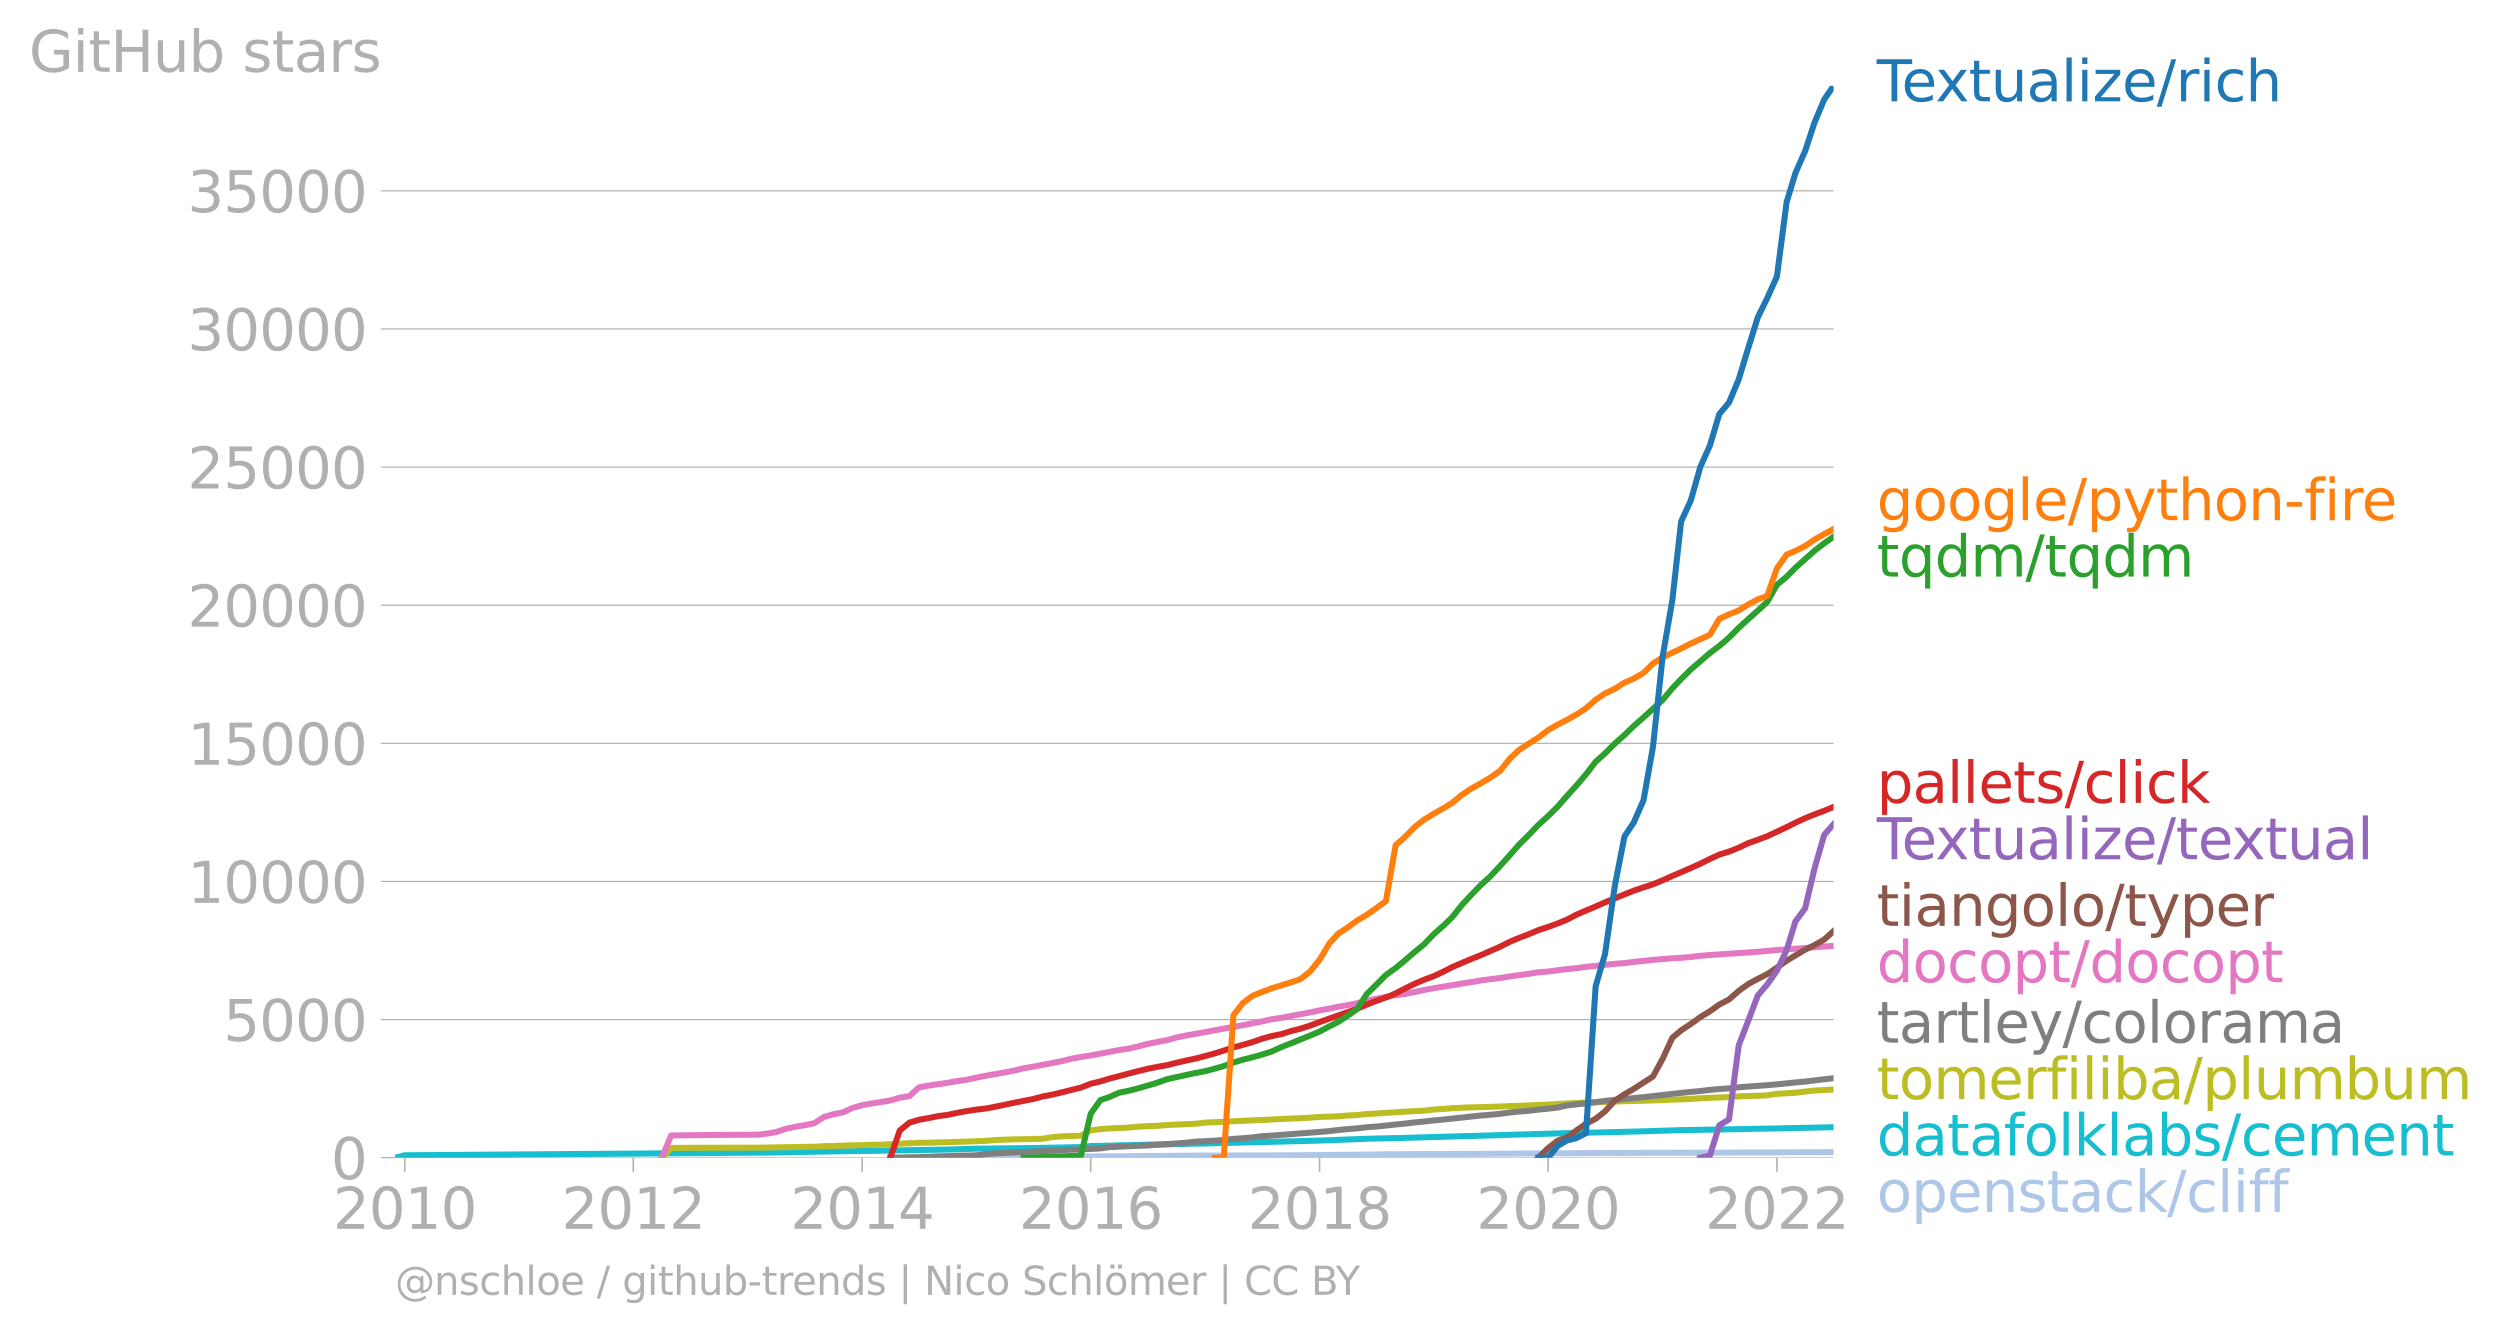 <svg xmlns:xlink="http://www.w3.org/1999/xlink" width="827.509" height="441.25" viewBox="0 0 620.632 330.937" xmlns="http://www.w3.org/2000/svg"><defs><style>*{stroke-linejoin:round;stroke-linecap:butt}</style></defs><g id="figure_1"><path d="M0 330.937h620.632V0H0v330.937z" style="fill:none" id="patch_1"/><g id="axes_1"><path d="M98.073 287.41h357.12V21.298H98.073V287.41z" style="fill:none" id="patch_2"/><g id="matplotlib.axis_1"><g id="xtick_1"><g id="line2d_1"><defs><path id="m370d1afcb5" d="M0 0v3.5" style="stroke:#b0b0b0;stroke-width:.4"/></defs><use xlink:href="#m370d1afcb5" x="100.482" y="287.41" style="fill:#b0b0b0;stroke:#b0b0b0;stroke-width:.4"/></g><g style="fill:#b0b0b0" transform="matrix(.14 0 0 -.14 82.667 305.048)" id="text_1"><defs><path id="DejaVuSans-32" d="M1228 531h2203V0H469v531q359 372 979 998 621 627 780 809 303 340 423 576 121 236 121 464 0 372-261 606-261 235-680 235-297 0-627-103-329-103-704-313v638q381 153 712 231 332 78 607 78 725 0 1156-363 431-362 431-968 0-288-108-546-107-257-392-607-78-91-497-524-418-433-1181-1211z" transform="scale(.016)"/><path id="DejaVuSans-30" d="M2034 4250q-487 0-733-480-245-479-245-1442 0-959 245-1439 246-480 733-480 491 0 736 480 246 480 246 1439 0 963-246 1442-245 480-736 480zm0 500q785 0 1199-621 414-620 414-1801 0-1178-414-1799Q2819-91 2034-91q-784 0-1198 620-414 621-414 1799 0 1181 414 1801 414 621 1198 621z" transform="scale(.016)"/><path id="DejaVuSans-31" d="M794 531h1031v3560L703 3866v575l1116 225h631V531h1031V0H794v531z" transform="scale(.016)"/></defs><use xlink:href="#DejaVuSans-32"/><use xlink:href="#DejaVuSans-30" x="63.623"/><use xlink:href="#DejaVuSans-31" x="127.246"/><use xlink:href="#DejaVuSans-30" x="190.869"/></g></g><g id="xtick_2"><use xlink:href="#m370d1afcb5" x="157.217" y="287.41" style="fill:#b0b0b0;stroke:#b0b0b0;stroke-width:.4" id="line2d_2"/><g style="fill:#b0b0b0" transform="matrix(.14 0 0 -.14 139.402 305.048)" id="text_2"><use xlink:href="#DejaVuSans-32"/><use xlink:href="#DejaVuSans-30" x="63.623"/><use xlink:href="#DejaVuSans-31" x="127.246"/><use xlink:href="#DejaVuSans-32" x="190.869"/></g></g><g id="xtick_3"><use xlink:href="#m370d1afcb5" x="214.03" y="287.41" style="fill:#b0b0b0;stroke:#b0b0b0;stroke-width:.4" id="line2d_3"/><g style="fill:#b0b0b0" transform="matrix(.14 0 0 -.14 196.215 305.048)" id="text_3"><defs><path id="DejaVuSans-34" d="M2419 4116 825 1625h1594v2491zm-166 550h794V1625h666v-525h-666V0h-628v1100H313v609l1940 2957z" transform="scale(.016)"/></defs><use xlink:href="#DejaVuSans-32"/><use xlink:href="#DejaVuSans-30" x="63.623"/><use xlink:href="#DejaVuSans-31" x="127.246"/><use xlink:href="#DejaVuSans-34" x="190.869"/></g></g><g id="xtick_4"><use xlink:href="#m370d1afcb5" x="270.765" y="287.41" style="fill:#b0b0b0;stroke:#b0b0b0;stroke-width:.4" id="line2d_4"/><g style="fill:#b0b0b0" transform="matrix(.14 0 0 -.14 252.95 305.048)" id="text_4"><defs><path id="DejaVuSans-36" d="M2113 2584q-425 0-674-291-248-290-248-796 0-503 248-796 249-292 674-292t673 292q248 293 248 796 0 506-248 796-248 291-673 291zm1253 1979v-575q-238 112-480 171-242 60-480 60-625 0-955-422-329-422-376-1275 184 272 462 417 279 145 613 145 703 0 1111-427 408-426 408-1160 0-719-425-1154Q2819-91 2113-91q-810 0-1238 620-428 621-428 1799 0 1106 525 1764t1409 658q238 0 480-47t505-140z" transform="scale(.016)"/></defs><use xlink:href="#DejaVuSans-32"/><use xlink:href="#DejaVuSans-30" x="63.623"/><use xlink:href="#DejaVuSans-31" x="127.246"/><use xlink:href="#DejaVuSans-36" x="190.869"/></g></g><g id="xtick_5"><use xlink:href="#m370d1afcb5" x="327.578" y="287.41" style="fill:#b0b0b0;stroke:#b0b0b0;stroke-width:.4" id="line2d_5"/><g style="fill:#b0b0b0" transform="matrix(.14 0 0 -.14 309.763 305.048)" id="text_5"><defs><path id="DejaVuSans-38" d="M2034 2216q-450 0-708-241-257-241-257-662 0-422 257-663 258-241 708-241t709 242q260 243 260 662 0 421-258 662-257 241-711 241zm-631 268q-406 100-633 378-226 279-226 679 0 559 398 884 399 325 1092 325 697 0 1094-325t397-884q0-400-227-679-226-278-629-378 456-106 710-416 255-309 255-755 0-679-414-1042Q2806-91 2034-91q-771 0-1186 362-414 363-414 1042 0 446 256 755 257 310 713 416zm-231 997q0-362 226-565 227-203 636-203 407 0 636 203 230 203 230 565 0 363-230 566-229 203-636 203-409 0-636-203-226-203-226-566z" transform="scale(.016)"/></defs><use xlink:href="#DejaVuSans-32"/><use xlink:href="#DejaVuSans-30" x="63.623"/><use xlink:href="#DejaVuSans-31" x="127.246"/><use xlink:href="#DejaVuSans-38" x="190.869"/></g></g><g id="xtick_6"><use xlink:href="#m370d1afcb5" x="384.313" y="287.41" style="fill:#b0b0b0;stroke:#b0b0b0;stroke-width:.4" id="line2d_6"/><g style="fill:#b0b0b0" transform="matrix(.14 0 0 -.14 366.498 305.048)" id="text_6"><use xlink:href="#DejaVuSans-32"/><use xlink:href="#DejaVuSans-30" x="63.623"/><use xlink:href="#DejaVuSans-32" x="127.246"/><use xlink:href="#DejaVuSans-30" x="190.869"/></g></g><g id="xtick_7"><use xlink:href="#m370d1afcb5" x="441.126" y="287.41" style="fill:#b0b0b0;stroke:#b0b0b0;stroke-width:.4" id="line2d_7"/><g style="fill:#b0b0b0" transform="matrix(.14 0 0 -.14 423.31 305.048)" id="text_7"><use xlink:href="#DejaVuSans-32"/><use xlink:href="#DejaVuSans-30" x="63.623"/><use xlink:href="#DejaVuSans-32" x="127.246"/><use xlink:href="#DejaVuSans-32" x="190.869"/></g></g></g><g id="matplotlib.axis_2"><g id="ytick_1"><path d="M98.073 287.41h357.12" clip-path="url(#p8e2dfcf049)" style="fill:none;stroke:#b0b0b0;stroke-width:.3;stroke-linecap:square" id="line2d_8"/><g id="line2d_9"><defs><path id="mafa239bf22" d="M0 0h-3.5" style="stroke:#b0b0b0;stroke-width:.3"/></defs><use xlink:href="#mafa239bf22" x="98.073" y="287.41" style="fill:#b0b0b0;stroke:#b0b0b0;stroke-width:.3"/></g><use xlink:href="#DejaVuSans-30" style="fill:#b0b0b0" transform="matrix(.14 0 0 -.14 82.166 292.729)" id="text_8"/></g><g id="ytick_2"><path d="M98.073 253.117h357.12" clip-path="url(#p8e2dfcf049)" style="fill:none;stroke:#b0b0b0;stroke-width:.3;stroke-linecap:square" id="line2d_10"/><use xlink:href="#mafa239bf22" x="98.073" y="253.117" style="fill:#b0b0b0;stroke:#b0b0b0;stroke-width:.3" id="line2d_11"/><g style="fill:#b0b0b0" transform="matrix(.14 0 0 -.14 55.443 258.436)" id="text_9"><defs><path id="DejaVuSans-35" d="M691 4666h2478v-532H1269V2991q137 47 274 70 138 23 276 23 781 0 1237-428 457-428 457-1159 0-753-469-1171Q2575-91 1722-91q-294 0-599 50Q819 9 494 109v635q281-153 581-228t634-75q541 0 856 284 316 284 316 772 0 487-316 771-315 285-856 285-253 0-505-56-251-56-513-175v2344z" transform="scale(.016)"/></defs><use xlink:href="#DejaVuSans-35"/><use xlink:href="#DejaVuSans-30" x="63.623"/><use xlink:href="#DejaVuSans-30" x="127.246"/><use xlink:href="#DejaVuSans-30" x="190.869"/></g></g><g id="ytick_3"><path d="M98.073 218.824h357.12" clip-path="url(#p8e2dfcf049)" style="fill:none;stroke:#b0b0b0;stroke-width:.3;stroke-linecap:square" id="line2d_12"/><use xlink:href="#mafa239bf22" x="98.073" y="218.824" style="fill:#b0b0b0;stroke:#b0b0b0;stroke-width:.3" id="line2d_13"/><g style="fill:#b0b0b0" transform="matrix(.14 0 0 -.14 46.536 224.143)" id="text_10"><use xlink:href="#DejaVuSans-31"/><use xlink:href="#DejaVuSans-30" x="63.623"/><use xlink:href="#DejaVuSans-30" x="127.246"/><use xlink:href="#DejaVuSans-30" x="190.869"/><use xlink:href="#DejaVuSans-30" x="254.492"/></g></g><g id="ytick_4"><path d="M98.073 184.532h357.12" clip-path="url(#p8e2dfcf049)" style="fill:none;stroke:#b0b0b0;stroke-width:.3;stroke-linecap:square" id="line2d_14"/><use xlink:href="#mafa239bf22" x="98.073" y="184.532" style="fill:#b0b0b0;stroke:#b0b0b0;stroke-width:.3" id="line2d_15"/><g style="fill:#b0b0b0" transform="matrix(.14 0 0 -.14 46.536 189.85)" id="text_11"><use xlink:href="#DejaVuSans-31"/><use xlink:href="#DejaVuSans-35" x="63.623"/><use xlink:href="#DejaVuSans-30" x="127.246"/><use xlink:href="#DejaVuSans-30" x="190.869"/><use xlink:href="#DejaVuSans-30" x="254.492"/></g></g><g id="ytick_5"><path d="M98.073 150.239h357.12" clip-path="url(#p8e2dfcf049)" style="fill:none;stroke:#b0b0b0;stroke-width:.3;stroke-linecap:square" id="line2d_16"/><use xlink:href="#mafa239bf22" x="98.073" y="150.239" style="fill:#b0b0b0;stroke:#b0b0b0;stroke-width:.3" id="line2d_17"/><g style="fill:#b0b0b0" transform="matrix(.14 0 0 -.14 46.536 155.558)" id="text_12"><use xlink:href="#DejaVuSans-32"/><use xlink:href="#DejaVuSans-30" x="63.623"/><use xlink:href="#DejaVuSans-30" x="127.246"/><use xlink:href="#DejaVuSans-30" x="190.869"/><use xlink:href="#DejaVuSans-30" x="254.492"/></g></g><g id="ytick_6"><path d="M98.073 115.946h357.12" clip-path="url(#p8e2dfcf049)" style="fill:none;stroke:#b0b0b0;stroke-width:.3;stroke-linecap:square" id="line2d_18"/><use xlink:href="#mafa239bf22" x="98.073" y="115.946" style="fill:#b0b0b0;stroke:#b0b0b0;stroke-width:.3" id="line2d_19"/><g style="fill:#b0b0b0" transform="matrix(.14 0 0 -.14 46.536 121.265)" id="text_13"><use xlink:href="#DejaVuSans-32"/><use xlink:href="#DejaVuSans-35" x="63.623"/><use xlink:href="#DejaVuSans-30" x="127.246"/><use xlink:href="#DejaVuSans-30" x="190.869"/><use xlink:href="#DejaVuSans-30" x="254.492"/></g></g><g id="ytick_7"><path d="M98.073 81.653h357.12" clip-path="url(#p8e2dfcf049)" style="fill:none;stroke:#b0b0b0;stroke-width:.3;stroke-linecap:square" id="line2d_20"/><use xlink:href="#mafa239bf22" x="98.073" y="81.653" style="fill:#b0b0b0;stroke:#b0b0b0;stroke-width:.3" id="line2d_21"/><g style="fill:#b0b0b0" transform="matrix(.14 0 0 -.14 46.536 86.972)" id="text_14"><defs><path id="DejaVuSans-33" d="M2597 2516q453-97 707-404 255-306 255-756 0-690-475-1069Q2609-91 1734-91q-293 0-604 58T488 141v609q262-153 574-231 313-78 654-78 593 0 904 234t311 681q0 413-289 645-289 233-804 233h-544v519h569q465 0 712 186t247 536q0 359-255 551-254 193-729 193-260 0-557-57-297-56-653-174v562q360 100 674 150t592 50q719 0 1137-327 419-326 419-882 0-388-222-655t-631-370z" transform="scale(.016)"/></defs><use xlink:href="#DejaVuSans-33"/><use xlink:href="#DejaVuSans-30" x="63.623"/><use xlink:href="#DejaVuSans-30" x="127.246"/><use xlink:href="#DejaVuSans-30" x="190.869"/><use xlink:href="#DejaVuSans-30" x="254.492"/></g></g><g id="ytick_8"><path d="M98.073 47.36h357.12" clip-path="url(#p8e2dfcf049)" style="fill:none;stroke:#b0b0b0;stroke-width:.3;stroke-linecap:square" id="line2d_22"/><use xlink:href="#mafa239bf22" x="98.073" y="47.361" style="fill:#b0b0b0;stroke:#b0b0b0;stroke-width:.3" id="line2d_23"/><g style="fill:#b0b0b0" transform="matrix(.14 0 0 -.14 46.536 52.68)" id="text_15"><use xlink:href="#DejaVuSans-33"/><use xlink:href="#DejaVuSans-35" x="63.623"/><use xlink:href="#DejaVuSans-30" x="127.246"/><use xlink:href="#DejaVuSans-30" x="190.869"/><use xlink:href="#DejaVuSans-30" x="254.492"/></g></g><g style="fill:#b0b0b0" transform="matrix(.14 0 0 -.14 7.2 17.838)" id="text_16"><defs><path id="DejaVuSans-47" d="M3809 666v1253H2778v519h1656V434q-365-259-806-392-440-133-940-133-1094 0-1712 639-617 640-617 1780 0 1144 617 1783 618 639 1712 639 456 0 867-113 411-112 758-331v-672q-350 297-744 447t-828 150q-857 0-1287-478-429-478-429-1425 0-944 429-1422 430-478 1287-478 334 0 596 58 263 58 472 180z" transform="scale(.016)"/><path id="DejaVuSans-69" d="M603 3500h575V0H603v3500zm0 1363h575v-729H603v729z" transform="scale(.016)"/><path id="DejaVuSans-74" d="M1172 4494v-994h1184v-447H1172V1153q0-428 117-550t477-122h590V0h-590q-666 0-919 248-253 249-253 905v1900H172v447h422v994h578z" transform="scale(.016)"/><path id="DejaVuSans-48" d="M628 4666h631V2753h2294v1913h631V0h-631v2222H1259V0H628v4666z" transform="scale(.016)"/><path id="DejaVuSans-75" d="M544 1381v2119h575V1403q0-497 193-746 194-248 582-248 465 0 735 297 271 297 271 810v1984h575V0h-575v538q-209-319-486-474-276-155-642-155-603 0-916 375-312 375-312 1097zm1447 2203z" transform="scale(.016)"/><path id="DejaVuSans-62" d="M3116 1747q0 634-261 995t-717 361q-457 0-718-361t-261-995q0-634 261-995t718-361q456 0 717 361t261 995zM1159 2969q182 312 458 463 277 152 661 152 638 0 1036-506 399-506 399-1331T3314 415Q2916-91 2278-91q-384 0-661 152-276 152-458 464V0H581v4863h578V2969z" transform="scale(.016)"/><path id="DejaVuSans-73" d="M2834 3397v-544q-243 125-506 187-262 63-544 63-428 0-642-131t-214-394q0-200 153-314t616-217l197-44q612-131 870-370t258-667q0-488-386-773Q2250-91 1575-91q-281 0-586 55T347 128v594q319-166 628-249 309-82 613-82 406 0 624 139 219 139 219 392 0 234-158 359-157 125-692 241l-200 47q-534 112-772 345-237 233-237 639 0 494 350 762 350 269 994 269 318 0 599-47 282-46 519-140z" transform="scale(.016)"/><path id="DejaVuSans-61" d="M2194 1759q-697 0-966-159t-269-544q0-306 202-486 202-179 548-179 479 0 768 339t289 901v128h-572zm1147 238V0h-575v531q-197-318-491-470T1556-91q-537 0-855 302-317 302-317 808 0 590 395 890 396 300 1180 300h807v57q0 397-261 614t-733 217q-300 0-585-72-284-72-546-216v532q315 122 612 182 297 61 578 61 760 0 1135-394 375-393 375-1193z" transform="scale(.016)"/><path id="DejaVuSans-72" d="M2631 2963q-97 56-211 82-114 27-251 27-488 0-749-317t-261-911V0H581v3500h578v-544q182 319 472 473 291 155 707 155 59 0 131-8 72-7 159-23l3-590z" transform="scale(.016)"/></defs><use xlink:href="#DejaVuSans-47"/><use xlink:href="#DejaVuSans-69" x="77.49"/><use xlink:href="#DejaVuSans-74" x="105.273"/><use xlink:href="#DejaVuSans-48" x="144.482"/><use xlink:href="#DejaVuSans-75" x="219.678"/><use xlink:href="#DejaVuSans-62" x="283.057"/><use xlink:href="#DejaVuSans-20" x="346.533"/><use xlink:href="#DejaVuSans-73" x="378.32"/><use xlink:href="#DejaVuSans-74" x="430.42"/><use xlink:href="#DejaVuSans-61" x="469.629"/><use xlink:href="#DejaVuSans-72" x="530.908"/><use xlink:href="#DejaVuSans-73" x="572.021"/></g></g><path d="m221.025 287.41 2.332-.007h2.409l2.331-.007h2.41l2.409-.096 2.332-.055 2.409-.013 2.331-.007h2.41l2.41-.014 2.175-.02 2.41-.014 2.331-.007 2.41-.014h2.331l2.41-.007 2.409-.013 2.331-.007 2.41-.007 2.331-.014 2.41-.02 2.409-.02 2.253-.021h2.41l2.331-.028 2.41-.027 2.331-.02 2.41-.008 2.409-.02 2.331-.02 2.41-.015 2.331-.034h2.41l2.409-.007h2.176l2.41-.013 2.33-.007 2.41-.007 2.332-.014h2.41l2.408-.014 2.332-.013 2.41-.028 2.33-.014 2.41-.02 2.41-.02 2.176-.028 2.409-.028 2.331-.013 2.41-.02 2.331-.028 2.41-.055 2.409-.014 2.331-.014 2.41-.006 2.331-.021h2.41l2.409-.007 2.176-.007 2.41-.007 2.33-.006 2.41-.028 2.332-.014 2.41-.02 2.408-.02 2.332-.021 2.41-.02 2.33-.008 2.41-.013 2.41-.021h2.253l2.41-.02 2.331-.007 2.41-.021 2.331-.007 2.41-.007 2.409-.007 2.331-.02 2.41-.02 2.331-.008h4.819l2.176-.013 2.41-.007h2.33l2.41-.007 2.332-.007 2.409-.007 2.41-.027 2.33-.014 2.41-.007 2.332-.007h2.409l2.41-.02 2.175-.014 2.41-.007 2.331-.007 2.41-.007 2.331-.027" clip-path="url(#p8e2dfcf049)" style="fill:none;stroke:#aec7e8;stroke-width:1.5;stroke-linecap:square" id="line2d_24"/><path d="m98.073 287.41 2.41-.61 85.18-.631 6.994-.055 4.741-.117 37.85-.617 7.15-.213 14.067-.171 11.891-.24 2.41-.247 14.144-.336 14.3-.302 28.368-.72 11.736-.453 9.481-.22 40.181-1.172 16.632-.384 11.736-.364 23.782-.425 9.326-.199 4.741-.103h0" clip-path="url(#p8e2dfcf049)" style="fill:none;stroke:#17becf;stroke-width:1.5;stroke-linecap:square" id="line2d_25"/><path d="m164.29 287.41 2.332-2.421 2.409-.027 2.331-.014 2.41-.007h2.409l2.332-.007 2.409-.014h2.331l2.41-.006h2.409l2.176-.021 2.41-.062 2.331-.04 2.41-.042 2.33-.034 2.41-.042 2.41-.137 2.331-.034 2.41-.103 2.331-.068 2.41-.042 2.409-.096 2.176-.02 2.409-.13 2.332-.145 2.409-.082 2.331-.116 2.41-.014 2.409-.076 2.332-.061 2.409-.083 2.331-.068 2.41-.082 2.41-.097 2.175-.192 2.41-.102 2.331-.076 2.41-.041 2.331-.027 2.41-.083 2.409-.411 2.331-.185 2.41-.083 2.331-.082 2.41-1.324 2.409-.302 2.253-.171 2.41-.096 2.331-.123 2.41-.22 2.331-.13 2.41-.083 2.409-.198 2.331-.11 2.41-.103 2.331-.096 2.41-.295 2.409-.103 2.176-.082 2.41-.158 2.33-.09 2.41-.116 2.332-.089 2.41-.13 2.408-.13 2.332-.097 2.41-.096 2.33-.13 2.41-.185 2.41-.069 2.176-.082 2.409-.199 2.331-.116 2.41-.254 2.331-.117 2.41-.171 2.409-.151 2.331-.144 2.41-.137 2.331-.103 2.41-.302 2.409-.144 2.176-.178 2.41-.117 2.33-.096 2.41-.048 2.332-.075 2.41-.083 2.408-.096 2.332-.089 2.41-.089 2.33-.096 2.41-.103 2.41-.137 2.253-.144 2.41-.117 2.331-.116 2.41-.076 2.331-.075 2.41-.083 2.409-.096 2.331-.048 2.41-.075 2.331-.075 2.41-.09 2.409-.102 2.176-.076 2.41-.103 2.33-.164 2.41-.117 2.332-.075 2.409-.096 2.41-.186 2.33-.096 2.41-.048 2.332-.096 2.409-.397 2.41-.124 2.175-.13 2.41-.295 2.331-.26 2.41-.117 2.331-.138" clip-path="url(#p8e2dfcf049)" style="fill:none;stroke:#bcbd22;stroke-width:1.5;stroke-linecap:square" id="line2d_26"/><g style="fill:#1f77b4" transform="matrix(.14 0 0 -.14 465.907 25.161)" id="text_17"><defs><path id="DejaVuSans-54" d="M-19 4666h3947v-532H2272V0h-634v4134H-19v532z" transform="scale(.016)"/><path id="DejaVuSans-65" d="M3597 1894v-281H953q38-594 358-905t892-311q331 0 642 81t618 244V178Q3153 47 2828-22t-659-69q-838 0-1327 487-489 488-489 1320 0 859 464 1363 464 505 1252 505 706 0 1117-455 411-454 411-1235zm-575 169q-6 471-264 752-258 282-683 282-481 0-770-272t-333-766l2050 4z" transform="scale(.016)"/><path id="DejaVuSans-78" d="M3513 3500 2247 1797 3578 0h-678L1881 1375 863 0H184l1360 1831L300 3500h678l928-1247 928 1247h679z" transform="scale(.016)"/><path id="DejaVuSans-6c" d="M603 4863h575V0H603v4863z" transform="scale(.016)"/><path id="DejaVuSans-7a" d="M353 3500h2731v-525L922 459h2162V0H275v525l2163 2516H353v459z" transform="scale(.016)"/><path id="DejaVuSans-2f" d="M1625 4666h531L531-594H0l1625 5260z" transform="scale(.016)"/><path id="DejaVuSans-63" d="M3122 3366v-538q-244 135-489 202t-495 67q-560 0-870-355-309-354-309-995t309-996q310-354 870-354 250 0 495 67t489 202V134Q2881 22 2623-34q-257-57-548-57-791 0-1257 497-465 497-465 1341 0 856 470 1346 471 491 1290 491 265 0 518-55 253-54 491-163z" transform="scale(.016)"/><path id="DejaVuSans-68" d="M3513 2113V0h-575v2094q0 497-194 743-194 247-581 247-466 0-735-297-269-296-269-809V0H581v4863h578V2956q207 316 486 472 280 156 646 156 603 0 912-373 310-373 310-1098z" transform="scale(.016)"/></defs><use xlink:href="#DejaVuSans-54"/><use xlink:href="#DejaVuSans-65" x="44.084"/><use xlink:href="#DejaVuSans-78" x="103.857"/><use xlink:href="#DejaVuSans-74" x="163.037"/><use xlink:href="#DejaVuSans-75" x="202.246"/><use xlink:href="#DejaVuSans-61" x="265.625"/><use xlink:href="#DejaVuSans-6c" x="326.904"/><use xlink:href="#DejaVuSans-69" x="354.688"/><use xlink:href="#DejaVuSans-7a" x="382.471"/><use xlink:href="#DejaVuSans-65" x="434.961"/><use xlink:href="#DejaVuSans-2f" x="496.484"/><use xlink:href="#DejaVuSans-72" x="530.176"/><use xlink:href="#DejaVuSans-69" x="571.289"/><use xlink:href="#DejaVuSans-63" x="599.072"/><use xlink:href="#DejaVuSans-68" x="654.053"/></g><g style="fill:#ff7f0e" transform="matrix(.14 0 0 -.14 465.907 129.14)" id="text_18"><defs><path id="DejaVuSans-67" d="M2906 1791q0 625-258 968-257 344-723 344-462 0-720-344-258-343-258-968 0-622 258-966t720-344q466 0 723 344 258 344 258 966zm575-1357q0-893-397-1329-396-436-1215-436-303 0-572 45t-522 139v559q253-137 500-202 247-66 503-66 566 0 847 295t281 892v285q-178-310-456-463T1784 0Q1141 0 747 490 353 981 353 1791q0 812 394 1302 394 491 1037 491 388 0 666-153t456-462v531h575V434z" transform="scale(.016)"/><path id="DejaVuSans-6f" d="M1959 3097q-462 0-731-361t-269-989q0-628 267-989 268-361 733-361 460 0 728 362 269 363 269 988 0 622-269 986-268 364-728 364zm0 487q750 0 1178-488 429-487 429-1349 0-859-429-1349Q2709-91 1959-91q-753 0-1180 489-426 490-426 1349 0 862 426 1349 427 488 1180 488z" transform="scale(.016)"/><path id="DejaVuSans-70" d="M1159 525v-1856H581v4831h578v-531q182 312 458 463 277 152 661 152 638 0 1036-506 399-506 399-1331T3314 415Q2916-91 2278-91q-384 0-661 152-276 152-458 464zm1957 1222q0 634-261 995t-717 361q-457 0-718-361t-261-995q0-634 261-995t718-361q456 0 717 361t261 995z" transform="scale(.016)"/><path id="DejaVuSans-79" d="M2059-325q-243-625-475-815-231-191-618-191H506v481h338q237 0 368 113 132 112 291 531l103 262L191 3500h609L1894 763l1094 2737h609L2059-325z" transform="scale(.016)"/><path id="DejaVuSans-6e" d="M3513 2113V0h-575v2094q0 497-194 743-194 247-581 247-466 0-735-297-269-296-269-809V0H581v3500h578v-544q207 316 486 472 280 156 646 156 603 0 912-373 310-373 310-1098z" transform="scale(.016)"/><path id="DejaVuSans-2d" d="M313 2009h1684v-512H313v512z" transform="scale(.016)"/><path id="DejaVuSans-66" d="M2375 4863v-479h-550q-309 0-430-125-120-125-120-450v-309h947v-447h-947V0H697v3053H147v447h550v244q0 584 272 851 272 268 862 268h544z" transform="scale(.016)"/></defs><use xlink:href="#DejaVuSans-67"/><use xlink:href="#DejaVuSans-6f" x="63.477"/><use xlink:href="#DejaVuSans-6f" x="124.658"/><use xlink:href="#DejaVuSans-67" x="185.84"/><use xlink:href="#DejaVuSans-6c" x="249.316"/><use xlink:href="#DejaVuSans-65" x="277.1"/><use xlink:href="#DejaVuSans-2f" x="338.623"/><use xlink:href="#DejaVuSans-70" x="372.314"/><use xlink:href="#DejaVuSans-79" x="435.791"/><use xlink:href="#DejaVuSans-74" x="494.971"/><use xlink:href="#DejaVuSans-68" x="534.18"/><use xlink:href="#DejaVuSans-6f" x="597.559"/><use xlink:href="#DejaVuSans-6e" x="658.74"/><use xlink:href="#DejaVuSans-2d" x="722.119"/><use xlink:href="#DejaVuSans-66" x="758.203"/><use xlink:href="#DejaVuSans-69" x="793.408"/><use xlink:href="#DejaVuSans-72" x="821.191"/><use xlink:href="#DejaVuSans-65" x="860.055"/></g><g style="fill:#2ca02c" transform="matrix(.14 0 0 -.14 465.907 143.14)" id="text_19"><defs><path id="DejaVuSans-71" d="M947 1747q0-634 261-995t717-361q456 0 718 361 263 361 263 995t-263 995q-262 361-718 361t-717-361q-261-361-261-995zM2906 525q-181-312-458-464-276-152-664-152-634 0-1033 506-398 507-398 1332t398 1331q399 506 1033 506 388 0 664-152 277-151 458-463v531h575v-4831h-575V525z" transform="scale(.016)"/><path id="DejaVuSans-64" d="M2906 2969v1894h575V0h-575v525q-181-312-458-464-276-152-664-152-634 0-1033 506-398 507-398 1332t398 1331q399 506 1033 506 388 0 664-152 277-151 458-463zM947 1747q0-634 261-995t717-361q456 0 718 361 263 361 263 995t-263 995q-262 361-718 361t-717-361q-261-361-261-995z" transform="scale(.016)"/><path id="DejaVuSans-6d" d="M3328 2828q216 388 516 572t706 184q547 0 844-383 297-382 297-1088V0h-578v2094q0 503-179 746-178 244-543 244-447 0-707-297-259-296-259-809V0h-578v2094q0 506-178 748t-550 242q-441 0-701-298-259-298-259-808V0H581v3500h578v-544q197 322 472 475t653 153q382 0 649-194 267-193 395-562z" transform="scale(.016)"/></defs><use xlink:href="#DejaVuSans-74"/><use xlink:href="#DejaVuSans-71" x="39.209"/><use xlink:href="#DejaVuSans-64" x="102.686"/><use xlink:href="#DejaVuSans-6d" x="166.162"/><use xlink:href="#DejaVuSans-2f" x="263.574"/><use xlink:href="#DejaVuSans-74" x="297.266"/><use xlink:href="#DejaVuSans-71" x="336.475"/><use xlink:href="#DejaVuSans-64" x="399.951"/><use xlink:href="#DejaVuSans-6d" x="463.428"/></g><g style="fill:#d62728" transform="matrix(.14 0 0 -.14 465.907 199.316)" id="text_20"><defs><path id="DejaVuSans-6b" d="M581 4863h578V1991l1716 1509h734L1753 1863 3688 0h-750L1159 1709V0H581v4863z" transform="scale(.016)"/></defs><use xlink:href="#DejaVuSans-70"/><use xlink:href="#DejaVuSans-61" x="63.477"/><use xlink:href="#DejaVuSans-6c" x="124.756"/><use xlink:href="#DejaVuSans-6c" x="152.539"/><use xlink:href="#DejaVuSans-65" x="180.322"/><use xlink:href="#DejaVuSans-74" x="241.846"/><use xlink:href="#DejaVuSans-73" x="281.055"/><use xlink:href="#DejaVuSans-2f" x="333.154"/><use xlink:href="#DejaVuSans-63" x="366.846"/><use xlink:href="#DejaVuSans-6c" x="421.826"/><use xlink:href="#DejaVuSans-69" x="449.609"/><use xlink:href="#DejaVuSans-63" x="477.393"/><use xlink:href="#DejaVuSans-6b" x="532.373"/></g><g style="fill:#9467bd" transform="matrix(.14 0 0 -.14 465.907 213.316)" id="text_21"><use xlink:href="#DejaVuSans-54"/><use xlink:href="#DejaVuSans-65" x="44.084"/><use xlink:href="#DejaVuSans-78" x="103.857"/><use xlink:href="#DejaVuSans-74" x="163.037"/><use xlink:href="#DejaVuSans-75" x="202.246"/><use xlink:href="#DejaVuSans-61" x="265.625"/><use xlink:href="#DejaVuSans-6c" x="326.904"/><use xlink:href="#DejaVuSans-69" x="354.688"/><use xlink:href="#DejaVuSans-7a" x="382.471"/><use xlink:href="#DejaVuSans-65" x="434.961"/><use xlink:href="#DejaVuSans-2f" x="496.484"/><use xlink:href="#DejaVuSans-74" x="530.176"/><use xlink:href="#DejaVuSans-65" x="569.385"/><use xlink:href="#DejaVuSans-78" x="629.158"/><use xlink:href="#DejaVuSans-74" x="688.338"/><use xlink:href="#DejaVuSans-75" x="727.547"/><use xlink:href="#DejaVuSans-61" x="790.926"/><use xlink:href="#DejaVuSans-6c" x="852.205"/></g><g style="fill:#8c564b" transform="matrix(.14 0 0 -.14 465.907 229.847)" id="text_22"><use xlink:href="#DejaVuSans-74"/><use xlink:href="#DejaVuSans-69" x="39.209"/><use xlink:href="#DejaVuSans-61" x="66.992"/><use xlink:href="#DejaVuSans-6e" x="128.271"/><use xlink:href="#DejaVuSans-67" x="191.65"/><use xlink:href="#DejaVuSans-6f" x="255.127"/><use xlink:href="#DejaVuSans-6c" x="316.309"/><use xlink:href="#DejaVuSans-6f" x="344.092"/><use xlink:href="#DejaVuSans-2f" x="405.273"/><use xlink:href="#DejaVuSans-74" x="438.965"/><use xlink:href="#DejaVuSans-79" x="478.174"/><use xlink:href="#DejaVuSans-70" x="537.354"/><use xlink:href="#DejaVuSans-65" x="600.83"/><use xlink:href="#DejaVuSans-72" x="662.354"/></g><g style="fill:#e377c2" transform="matrix(.14 0 0 -.14 465.907 243.847)" id="text_23"><use xlink:href="#DejaVuSans-64"/><use xlink:href="#DejaVuSans-6f" x="63.477"/><use xlink:href="#DejaVuSans-63" x="124.658"/><use xlink:href="#DejaVuSans-6f" x="179.639"/><use xlink:href="#DejaVuSans-70" x="240.82"/><use xlink:href="#DejaVuSans-74" x="304.297"/><use xlink:href="#DejaVuSans-2f" x="343.506"/><use xlink:href="#DejaVuSans-64" x="377.197"/><use xlink:href="#DejaVuSans-6f" x="440.674"/><use xlink:href="#DejaVuSans-63" x="501.855"/><use xlink:href="#DejaVuSans-6f" x="556.836"/><use xlink:href="#DejaVuSans-70" x="618.018"/><use xlink:href="#DejaVuSans-74" x="681.494"/></g><g style="fill:#7f7f7f" transform="matrix(.14 0 0 -.14 465.907 258.855)" id="text_24"><use xlink:href="#DejaVuSans-74"/><use xlink:href="#DejaVuSans-61" x="39.209"/><use xlink:href="#DejaVuSans-72" x="100.488"/><use xlink:href="#DejaVuSans-74" x="141.602"/><use xlink:href="#DejaVuSans-6c" x="180.811"/><use xlink:href="#DejaVuSans-65" x="208.594"/><use xlink:href="#DejaVuSans-79" x="270.117"/><use xlink:href="#DejaVuSans-2f" x="329.297"/><use xlink:href="#DejaVuSans-63" x="362.988"/><use xlink:href="#DejaVuSans-6f" x="417.969"/><use xlink:href="#DejaVuSans-6c" x="479.15"/><use xlink:href="#DejaVuSans-6f" x="506.934"/><use xlink:href="#DejaVuSans-72" x="568.115"/><use xlink:href="#DejaVuSans-61" x="609.229"/><use xlink:href="#DejaVuSans-6d" x="670.508"/><use xlink:href="#DejaVuSans-61" x="767.92"/></g><g style="fill:#bcbd22" transform="matrix(.14 0 0 -.14 465.907 272.855)" id="text_25"><use xlink:href="#DejaVuSans-74"/><use xlink:href="#DejaVuSans-6f" x="39.209"/><use xlink:href="#DejaVuSans-6d" x="100.391"/><use xlink:href="#DejaVuSans-65" x="197.803"/><use xlink:href="#DejaVuSans-72" x="259.326"/><use xlink:href="#DejaVuSans-66" x="300.439"/><use xlink:href="#DejaVuSans-69" x="335.645"/><use xlink:href="#DejaVuSans-6c" x="363.428"/><use xlink:href="#DejaVuSans-69" x="391.211"/><use xlink:href="#DejaVuSans-62" x="418.994"/><use xlink:href="#DejaVuSans-61" x="482.471"/><use xlink:href="#DejaVuSans-2f" x="543.75"/><use xlink:href="#DejaVuSans-70" x="577.441"/><use xlink:href="#DejaVuSans-6c" x="640.918"/><use xlink:href="#DejaVuSans-75" x="668.701"/><use xlink:href="#DejaVuSans-6d" x="732.08"/><use xlink:href="#DejaVuSans-62" x="829.492"/><use xlink:href="#DejaVuSans-75" x="892.969"/><use xlink:href="#DejaVuSans-6d" x="956.348"/></g><g style="fill:#17becf" transform="matrix(.14 0 0 -.14 465.907 286.855)" id="text_26"><use xlink:href="#DejaVuSans-64"/><use xlink:href="#DejaVuSans-61" x="63.477"/><use xlink:href="#DejaVuSans-74" x="124.756"/><use xlink:href="#DejaVuSans-61" x="163.965"/><use xlink:href="#DejaVuSans-66" x="225.244"/><use xlink:href="#DejaVuSans-6f" x="260.449"/><use xlink:href="#DejaVuSans-6c" x="321.631"/><use xlink:href="#DejaVuSans-6b" x="349.414"/><use xlink:href="#DejaVuSans-6c" x="407.324"/><use xlink:href="#DejaVuSans-61" x="435.107"/><use xlink:href="#DejaVuSans-62" x="496.387"/><use xlink:href="#DejaVuSans-73" x="559.863"/><use xlink:href="#DejaVuSans-2f" x="611.963"/><use xlink:href="#DejaVuSans-63" x="645.654"/><use xlink:href="#DejaVuSans-65" x="700.635"/><use xlink:href="#DejaVuSans-6d" x="762.158"/><use xlink:href="#DejaVuSans-65" x="859.57"/><use xlink:href="#DejaVuSans-6e" x="921.094"/><use xlink:href="#DejaVuSans-74" x="984.473"/></g><g style="fill:#aec7e8" transform="matrix(.14 0 0 -.14 465.907 300.855)" id="text_27"><use xlink:href="#DejaVuSans-6f"/><use xlink:href="#DejaVuSans-70" x="61.182"/><use xlink:href="#DejaVuSans-65" x="124.658"/><use xlink:href="#DejaVuSans-6e" x="186.182"/><use xlink:href="#DejaVuSans-73" x="249.561"/><use xlink:href="#DejaVuSans-74" x="301.66"/><use xlink:href="#DejaVuSans-61" x="340.869"/><use xlink:href="#DejaVuSans-63" x="402.148"/><use xlink:href="#DejaVuSans-6b" x="457.129"/><use xlink:href="#DejaVuSans-2f" x="515.039"/><use xlink:href="#DejaVuSans-63" x="548.73"/><use xlink:href="#DejaVuSans-6c" x="603.711"/><use xlink:href="#DejaVuSans-69" x="631.494"/><use xlink:href="#DejaVuSans-66" x="659.277"/><use xlink:href="#DejaVuSans-66" x="694.482"/></g><g style="fill:#b0b0b0" transform="matrix(.097 0 0 -.097 98.073 321.446)" id="text_28"><defs><path id="DejaVuSans-40" d="M2381 1678q0-447 222-702 222-254 610-254 384 0 604 256 221 256 221 700 0 438-225 695-225 258-607 258-378 0-602-256-223-256-223-697zm1703-934q-187-241-429-355t-564-114q-538 0-874 389t-336 1014q0 625 337 1015 338 391 873 391 322 0 565-117 244-117 428-354v409h447V722q457 69 714 417 258 349 258 902 0 334-99 628-98 294-298 544-325 409-792 626t-1017 217q-384 0-738-102-353-101-653-301-490-319-767-836-276-517-276-1120 0-497 179-932 180-434 521-765 328-325 759-495 431-171 922-171 403 0 792 136t714 389l281-347q-390-303-851-464t-936-161q-578 0-1091 205-512 205-912 595Q841 78 631 592q-209 514-209 1105 0 569 212 1084 213 516 607 907 403 396 931 607t1119 211q662 0 1229-272 568-271 952-771 234-307 357-666 124-359 124-744 0-822-497-1297T4084 263v481z" transform="scale(.016)"/><path id="DejaVuSans-7c" d="M1344 4891v-6400H813v6400h531z" transform="scale(.016)"/><path id="DejaVuSans-4e" d="M628 4666h850L3547 763v3903h612V0h-850L1241 3903V0H628v4666z" transform="scale(.016)"/><path id="DejaVuSans-53" d="M3425 4513v-616q-359 172-678 256-319 85-616 85-515 0-795-200t-280-569q0-310 186-468 186-157 705-254l381-78q706-135 1042-474t336-907q0-679-455-1029Q2797-91 1919-91q-331 0-705 75-373 75-773 222v650q384-215 753-325 369-109 725-109 540 0 834 212 294 213 294 607 0 343-211 537t-692 291l-385 75q-706 140-1022 440-315 300-315 835 0 619 436 975t1201 356q329 0 669-60 341-59 697-177z" transform="scale(.016)"/><path id="DejaVuSans-f6" d="M1959 3097q-462 0-731-361t-269-989q0-628 267-989 268-361 733-361 460 0 728 362 269 363 269 988 0 622-269 986-268 364-728 364zm0 487q750 0 1178-488 429-487 429-1349 0-859-429-1349Q2709-91 1959-91q-753 0-1180 489-426 490-426 1349 0 862 426 1349 427 488 1180 488zm295 1266h634v-631h-634v631zm-1222 0h634v-631h-634v631z" transform="scale(.016)"/><path id="DejaVuSans-43" d="M4122 4306v-665q-319 297-680 443-361 147-767 147-800 0-1225-489t-425-1414q0-922 425-1411t1225-489q406 0 767 147t680 444V359q-331-225-702-338-370-112-782-112-1060 0-1670 648-609 649-609 1771 0 1125 609 1773 610 649 1670 649 418 0 788-111 371-111 696-333z" transform="scale(.016)"/><path id="DejaVuSans-42" d="M1259 2228V519h1013q509 0 754 211 246 211 246 645 0 438-246 645-245 208-754 208H1259zm0 1919V2741h935q462 0 688 173 227 174 227 530 0 353-227 528-226 175-688 175h-935zm-631 519h1613q722 0 1112-300 391-300 391-853 0-429-200-682t-588-315q466-100 724-418 258-317 258-792 0-625-425-966Q3088 0 2303 0H628v4666z" transform="scale(.016)"/><path id="DejaVuSans-59" d="M-13 4666h679l1293-1919 1285 1919h678L2272 2222V0h-634v2222L-13 4666z" transform="scale(.016)"/></defs><use xlink:href="#DejaVuSans-40"/><use xlink:href="#DejaVuSans-6e" x="100"/><use xlink:href="#DejaVuSans-73" x="163.379"/><use xlink:href="#DejaVuSans-63" x="215.479"/><use xlink:href="#DejaVuSans-68" x="270.459"/><use xlink:href="#DejaVuSans-6c" x="333.838"/><use xlink:href="#DejaVuSans-6f" x="361.621"/><use xlink:href="#DejaVuSans-65" x="422.803"/><use xlink:href="#DejaVuSans-20" x="484.326"/><use xlink:href="#DejaVuSans-2f" x="516.113"/><use xlink:href="#DejaVuSans-20" x="549.805"/><use xlink:href="#DejaVuSans-67" x="581.592"/><use xlink:href="#DejaVuSans-69" x="645.068"/><use xlink:href="#DejaVuSans-74" x="672.852"/><use xlink:href="#DejaVuSans-68" x="712.061"/><use xlink:href="#DejaVuSans-75" x="775.439"/><use xlink:href="#DejaVuSans-62" x="838.818"/><use xlink:href="#DejaVuSans-2d" x="902.295"/><use xlink:href="#DejaVuSans-74" x="938.379"/><use xlink:href="#DejaVuSans-72" x="977.588"/><use xlink:href="#DejaVuSans-65" x="1016.451"/><use xlink:href="#DejaVuSans-6e" x="1077.975"/><use xlink:href="#DejaVuSans-64" x="1141.354"/><use xlink:href="#DejaVuSans-73" x="1204.83"/><use xlink:href="#DejaVuSans-20" x="1256.93"/><use xlink:href="#DejaVuSans-7c" x="1288.717"/><use xlink:href="#DejaVuSans-20" x="1322.408"/><use xlink:href="#DejaVuSans-4e" x="1354.195"/><use xlink:href="#DejaVuSans-69" x="1429"/><use xlink:href="#DejaVuSans-63" x="1456.783"/><use xlink:href="#DejaVuSans-6f" x="1511.764"/><use xlink:href="#DejaVuSans-20" x="1572.945"/><use xlink:href="#DejaVuSans-53" x="1604.732"/><use xlink:href="#DejaVuSans-63" x="1668.209"/><use xlink:href="#DejaVuSans-68" x="1723.189"/><use xlink:href="#DejaVuSans-6c" x="1786.568"/><use xlink:href="#DejaVuSans-f6" x="1814.352"/><use xlink:href="#DejaVuSans-6d" x="1875.533"/><use xlink:href="#DejaVuSans-65" x="1972.945"/><use xlink:href="#DejaVuSans-72" x="2034.469"/><use xlink:href="#DejaVuSans-20" x="2075.582"/><use xlink:href="#DejaVuSans-7c" x="2107.369"/><use xlink:href="#DejaVuSans-20" x="2141.061"/><use xlink:href="#DejaVuSans-43" x="2172.848"/><use xlink:href="#DejaVuSans-43" x="2242.672"/><use xlink:href="#DejaVuSans-20" x="2312.496"/><use xlink:href="#DejaVuSans-42" x="2344.283"/><use xlink:href="#DejaVuSans-59" x="2407.387"/></g><path d="m221.025 287.41 2.332-.02 2.409-.076 2.331-.041 2.41-.117 2.409-.096 2.332-.048 2.409-.082 2.331-.055 2.41-.068 2.41-.33 2.175-.144 2.41-.13 2.331-.096 2.41-.117 2.331-.116 2.41-.096 2.409-.11 2.331-.158 2.41-.11 2.331-.089 2.41-.089 2.409-.13 2.253-.316 2.41-.11 2.331-.11 2.41-.102 2.331-.096 2.41-.178 2.409-.144 2.331-.179 2.41-.164 2.331-.288 2.41-.096 2.409-.144 2.176-.165 2.41-.274 2.33-.151 2.41-.213 2.332-.302 2.41-.144 2.408-.178 2.332-.178 2.41-.192 2.33-.172 2.41-.192 2.41-.206 2.176-.26 2.409-.233 2.331-.186 2.41-.28 2.331-.165 2.41-.247 2.409-.26 2.331-.234 2.41-.295 2.331-.213 2.41-.274 2.409-.22 2.176-.246 2.41-.24 2.33-.268 2.41-.247 2.332-.199 2.41-.226 2.408-.33 2.332-.24 2.41-.178 2.33-.295 2.41-.24 2.41-.274 2.253-.507 2.41-.295 2.331-.22 2.41-.308 2.331-.337 2.41-.226 2.409-.22 2.331-.233 2.41-.226 2.331-.281 2.41-.254 2.409-.281 2.176-.247 2.41-.24 2.33-.22 2.41-.288 2.332-.212 2.409-.172 2.41-.253 2.33-.192 2.41-.172 2.332-.158 2.409-.22 2.41-.232 2.175-.24 2.41-.206 2.331-.288 2.41-.295 2.331-.26" clip-path="url(#p8e2dfcf049)" style="fill:none;stroke:#7f7f7f;stroke-width:1.5;stroke-linecap:square" id="line2d_27"/><path d="m164.29 287.41 2.332-5.535 2.409-.014 2.331-.048 2.41-.02 2.409-.028 2.332-.02 2.409-.007 2.331-.014 2.41-.027 2.409-.007 2.176-.233 2.41-.412 2.331-.788 2.41-.522 2.33-.404 2.41-.494 2.41-1.543 2.331-.68 2.41-.473 2.331-1.09 2.41-.686 2.409-.432 2.176-.336 2.409-.398 2.332-.706 2.409-.384 2.331-2.147 2.41-.46 2.409-.363 2.332-.322 2.409-.446 2.331-.316 2.41-.521 2.41-.5 2.175-.378 2.41-.411 2.331-.46 2.41-.597 2.331-.377 2.41-.494 2.409-.432 2.331-.46 2.41-.596 2.331-.439 2.41-.363 2.409-.453 2.253-.446 2.41-.46 2.331-.342 2.41-.563 2.331-.603 2.41-.494 2.409-.453 2.331-.658 2.41-.487 2.331-.419 2.41-.432 2.409-.445 2.176-.412 2.41-.432 2.33-.425 2.41-.474 2.332-.452 2.41-.549 2.408-.357 2.332-.445 2.41-.453 2.33-.425 2.41-.515 2.41-.439 2.176-.46 2.409-.41 2.331-.467 2.41-.638 2.331-.473 2.41-.487 2.409-.412 2.331-.301 2.41-.48 2.331-.508 2.41-.439 2.409-.39 2.176-.35 2.41-.426 2.33-.336 2.41-.446 2.332-.288 2.41-.295 2.408-.384 2.332-.336 2.41-.322 2.33-.384 2.41-.179 2.41-.322 2.253-.281 2.41-.226 2.331-.337 2.41-.233 2.331-.274 2.41-.24 2.409-.178 2.331-.289 2.41-.267 2.331-.24 2.41-.206 2.409-.192 2.176-.116 2.41-.213 2.33-.288 2.41-.206 2.332-.15 2.409-.159 2.41-.164 2.33-.144 2.41-.185 2.332-.206 2.409-.226 2.41-.158 2.175-.178 2.41-.158 2.331-.192 2.41-.192 2.331-.124" clip-path="url(#p8e2dfcf049)" style="fill:none;stroke:#e377c2;stroke-width:1.5;stroke-linecap:square" id="line2d_28"/><path d="m381.904 287.41 2.41-2.387 2.408-1.865 2.254-.782 2.41-1.77 2.331-1.646 2.41-1.22 2.331-1.845 2.41-2.641 2.409-1.605 2.331-1.344 2.41-1.57 2.331-1.482 2.41-4.424 2.409-5.206 2.176-1.845 2.41-1.584 2.33-1.687 2.41-1.461 2.332-1.673 2.409-1.262 2.41-2.12 2.33-1.68 2.41-1.31 2.332-1.187 2.409-1.59 2.41-1.736 2.175-1.29 2.41-1.447 2.331-1.131 2.41-1.372 2.331-2.12" clip-path="url(#p8e2dfcf049)" style="fill:none;stroke:#8c564b;stroke-width:1.5;stroke-linecap:square" id="line2d_29"/><path d="m422.085 287.41 2.409-.576 2.332-7.469 2.409-1.468 2.41-18.394 2.33-6.009 2.41-6.371 2.332-2.723 2.409-3.422 2.41-5.117 2.175-7.098 2.41-3.245 2.331-9.876 2.41-8.388 2.331-2.661" clip-path="url(#p8e2dfcf049)" style="fill:none;stroke:#9467bd;stroke-width:1.5;stroke-linecap:square" id="line2d_30"/><path d="m221.025 287.41 2.332-6.742 2.409-1.975 2.331-.693 2.41-.432 2.409-.494 2.332-.302 2.409-.514 2.331-.418 2.41-.378 2.41-.28 2.175-.42 2.41-.5 2.331-.494 2.41-.48 2.331-.452 2.41-.638 2.409-.46 2.331-.562 2.41-.61 2.331-.57 2.41-.96 2.409-.576 2.253-.693 2.41-.617 2.331-.631 2.41-.617 2.331-.57 2.41-.487 2.409-.411 2.331-.597 2.41-.555 2.331-.494 2.41-.624 2.409-.68 2.176-.678 2.41-.789 2.33-.624 2.41-.707 2.332-.802 2.41-.679 2.408-.48 2.332-.734 2.41-.624 2.33-.74 2.41-.886 2.41-.877 2.176-.748 2.409-.864 2.331-.81 2.41-1.063 2.331-.898 2.41-.85 2.409-1.009 2.331-1.234 2.41-1.166 2.331-1.002 2.41-.891 2.409-1.132 2.176-1.125 2.41-1.022 2.33-.994 2.41-.96 2.332-1.03 2.41-1.055 2.408-1.221 2.332-.98 2.41-.913 2.33-.988 2.41-.788 2.41-.885 2.253-.92 2.41-1.268 2.331-.995 2.41-1.015 2.331-1.028 2.41-.995 2.409-.98 2.331-.933 2.41-.823 2.331-.748 2.41-.988 2.409-1.09 2.176-.933 2.41-1.042 2.33-1.05 2.41-1.193 2.332-1.084 2.409-.74 2.41-.968 2.33-1.11 2.41-.858 2.332-.878 2.409-1.125 2.41-1.131 2.175-1.112 2.41-1.097 2.331-.96 2.41-.892 2.331-.967" clip-path="url(#p8e2dfcf049)" style="fill:none;stroke:#d62728;stroke-width:1.5;stroke-linecap:square" id="line2d_31"/><path d="m254.133 287.41 2.332-.09 2.41-.047 2.409-.13 2.331-.062 2.41-.117 2.331-.137 2.41-10.343 2.409-3.38 2.253-.769 2.41-1.077 2.331-.466 2.41-.617 2.331-.673 2.41-.72 2.409-.87 2.331-.522 2.41-.528 2.331-.48 2.41-.467 2.409-.644 2.176-.618 2.41-.884 2.33-.7 2.41-.604 2.332-.651 2.41-.768 2.408-1.104 2.332-.913 2.41-.987 2.33-.933 2.41-1.022 2.41-1.276 2.176-1.097 2.409-1.564 2.331-1.673 2.41-3.704 2.331-2.298 2.41-2.414 2.409-1.742 2.331-1.92 2.41-2.085 2.331-1.886 2.41-2.524 2.409-2.126 2.176-2.113 2.41-3.031 2.33-2.51 2.41-2.476 2.332-2.113 2.41-2.586 2.408-2.674 2.332-2.655 2.41-2.386 2.33-2.449 2.41-2.181 2.41-2.387 2.253-2.592 2.41-2.655 2.331-2.722 2.41-3.148 2.331-2.079 2.41-2.414 2.409-2.133 2.331-2.27 2.41-2.12 2.331-2.112 2.41-2.208 2.409-2.888 2.176-2.297 2.41-2.38 2.33-2.017 2.41-2.07 2.332-1.75 2.409-2.071 2.41-2.428 2.33-2.133 2.41-2.14 2.332-2.154 2.409-4.252 2.41-2.01 2.175-2.215 2.41-2.146 2.331-2.085 2.41-1.852 2.331-1.646" clip-path="url(#p8e2dfcf049)" style="fill:none;stroke:#2ca02c;stroke-width:1.5;stroke-linecap:square" id="line2d_32"/><path d="m301.62 287.41 2.176-.048 2.41-35.328 2.33-3.004 2.41-1.825 2.332-.926 2.41-.926 2.408-.733 2.332-.741 2.41-.816 2.33-1.804 2.41-2.977 2.41-4.019 2.176-2.448 2.409-1.564 2.331-1.729 2.41-1.42 2.331-1.645 2.41-1.742 2.409-13.882 2.331-2.05 2.41-2.477 2.331-1.824 2.41-1.482 2.409-1.371 2.176-1.324 2.41-2.01 2.33-1.543 2.41-1.344 2.332-1.379 2.41-1.707 2.408-2.99 2.332-2.189 2.41-1.57 2.33-1.468 2.41-1.845 2.41-1.385 2.253-1.16 2.41-1.357 2.331-1.523 2.41-2.106 2.331-1.598 2.41-1.118 2.409-1.556 2.331-1.015 2.41-1.393 2.331-2.318 2.41-1.536 2.409-1.16 2.176-1.042 2.41-1.241 2.33-1.077 2.41-1.097 2.332-3.958 2.409-1.118 2.41-.96 2.33-1.468 2.41-1.29 2.332-.856 2.409-6.838 2.41-3.41 2.175-.925 2.41-1.187 2.331-1.625 2.41-1.351 2.331-1.269" clip-path="url(#p8e2dfcf049)" style="fill:none;stroke:#ff7f0e;stroke-width:1.5;stroke-linecap:square" id="line2d_33"/><path d="m381.904 287.41 2.41-.027 2.408-2.908 2.254-1.352 2.41-.603 2.331-1.214 2.41-36.453 2.331-8.032 2.41-16.817 2.409-12.345 2.331-3.512 2.41-5.521 2.331-13.189 2.41-22.482 2.409-13.971 2.176-19.506 2.41-5.254 2.33-8.23 2.41-5.404 2.332-7.805 2.409-2.86 2.41-5.734 2.33-7.682 2.41-7.736 2.332-4.746 2.409-5.37 2.41-18.478L445.71 43l2.41-5.494 2.331-7.058 2.41-5.72 2.331-3.429" clip-path="url(#p8e2dfcf049)" style="fill:none;stroke:#1f77b4;stroke-width:1.5;stroke-linecap:square" id="line2d_34"/></g></g><defs><clipPath id="p8e2dfcf049"><path d="M98.073 21.298h357.12V287.41H98.073z"/></clipPath></defs></svg>